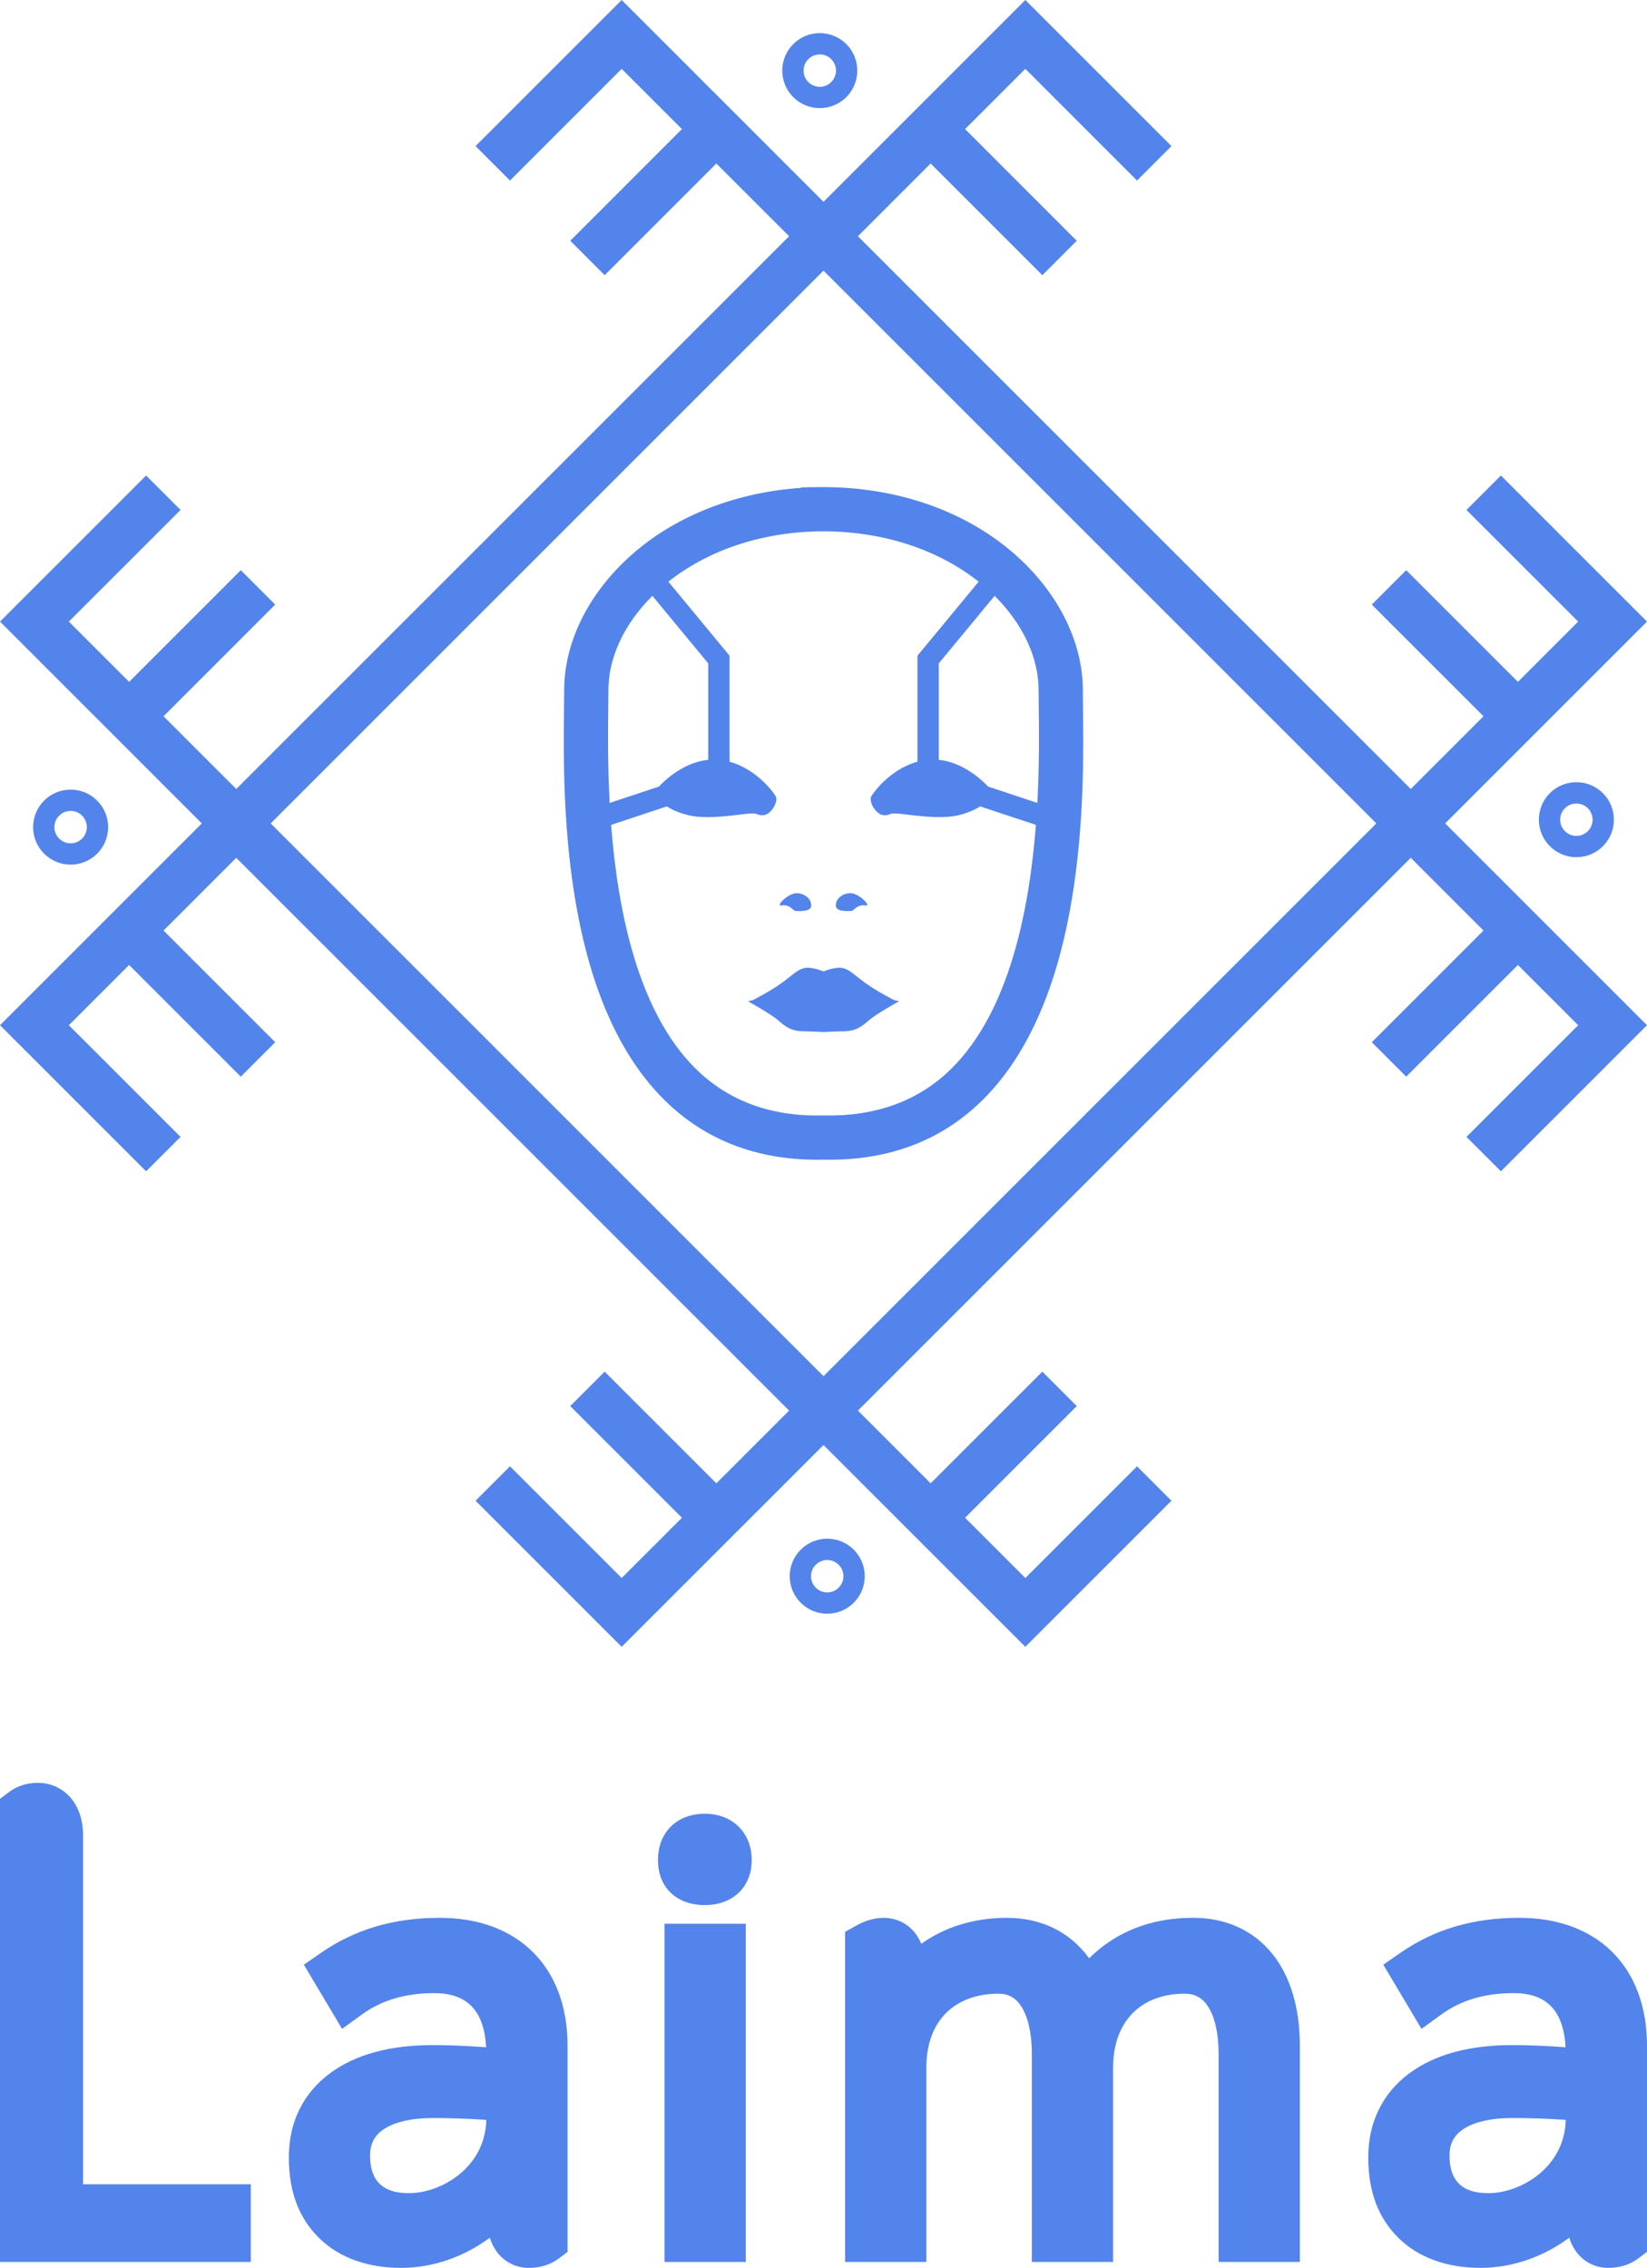 <?xml version="1.0" encoding="UTF-8"?>
<svg id="Camada_1" data-name="Camada 1" xmlns="http://www.w3.org/2000/svg" viewBox="0 0 1391.39 1916.13">
  <defs>
    <style>
      .cls-1 {
        fill: #5384eb;
      }
    </style>
  </defs>
  <path class="cls-1" d="m714.96,82.08c12.38-12.38,12.38-32.45,0-44.82s-32.45-12.38-44.82,0c-12.38,12.38-12.38,32.45,0,44.82,12.38,12.38,32.45,12.38,44.82,0Zm-32.09-32.09c5.35-5.35,14.01-5.35,19.36,0,5.35,5.35,5.35,14.01,0,19.36-5.35,5.35-14.01,5.35-19.36,0-5.35-5.35-5.35-14.01,0-19.36Z"/>
  <path class="cls-1" d="m1309.32,714.97c12.38,12.38,32.45,12.38,44.82,0,12.38-12.38,12.38-32.45,0-44.82-12.38-12.38-32.45-12.38-44.82,0-12.38,12.38-12.38,32.45,0,44.82Zm32.09-32.09c5.35,5.35,5.35,14.01,0,19.36-5.35,5.35-14.01,5.35-19.36,0-5.35-5.35-5.35-14.01,0-19.36,5.35-5.35,14.01-5.35,19.36,0Z"/>
  <path class="cls-1" d="m755.23,844.92c-1.66-.84-14.36-7.35-24.05-14.32h0c-2.7-1.94-4.98-3.75-7.01-5.35-6.18-4.89-10.27-8.13-16.39-7.55-5.87.53-10.29,2.29-12.08,3.1-1.78-.82-6.21-2.57-12.08-3.1-6.13-.57-10.21,2.67-16.39,7.56-2.03,1.6-4.31,3.41-7.01,5.35-9.7,6.97-22.4,13.48-24.06,14.32l-4.25,1.07,3.99,2.24c.16.09,16.11,9.06,21.69,14.01,5.67,5.02,10.77,8.88,20.37,9.06,8.63.16,17.55.65,17.84.66.09,0,9-.5,17.64-.66,9.59-.19,14.69-4.04,20.37-9.06,5.58-4.94,21.52-13.91,21.68-14.01l3.99-2.24-4.25-1.07Z"/>
  <path class="cls-1" d="m685.31,765.04c0,5.73-11.27,4.63-13.26,4.63-1.86,0-4.72-5.83-11.79-4.63-5.65.96,5.61-10.38,12.52-10.38s12.52,4.65,12.52,10.38Z"/>
  <path class="cls-1" d="m706.09,765.04c0,5.73,11.27,4.63,13.26,4.63,1.86,0,4.72-5.83,11.79-4.63,5.65.96-5.61-10.38-12.52-10.38-6.92,0-12.52,4.65-12.52,10.38Z"/>
  <path class="cls-1" d="m1391.39,525.19l-123.43-123.43-29.08,29.08,94.36,94.35-50.91,50.91-94.36-94.36-29.07,29.08,94.35,94.36-61.44,61.44-467.04-467.03,61.45-61.45,94.36,94.36,29.07-29.08-94.35-94.36,50.9-50.9,94.36,94.36,29.08-29.08L866.2,0l-170.51,170.51L525.19,0l-123.44,123.44,29.08,29.08,94.36-94.36,50.9,50.9-94.35,94.36,29.07,29.08,94.36-94.36,61.45,61.45-467.04,467.03-61.44-61.44,94.35-94.36-29.07-29.08-94.36,94.36-50.91-50.91,94.36-94.35-29.08-29.08L0,525.19l170.5,170.51L0,866.21l27.52,27.52,1.56,1.55,94.35,94.36,29.08-29.08-94.36-94.35,50.91-50.91,94.36,94.36,29.07-29.08-94.35-94.36,61.44-61.44,467.04,467.03-61.45,61.45-94.36-94.36-29.07,29.08,94.35,94.36-50.9,50.9-94.36-94.36-29.08,29.08,123.44,123.44,170.5-170.51,170.51,170.51,123.44-123.44-29.08-29.08-94.36,94.36-50.9-50.9,94.35-94.36-29.07-29.08-94.36,94.36-61.45-61.45,467.04-467.03,61.44,61.44-94.35,94.36,29.07,29.08,94.36-94.36,50.91,50.91-94.36,94.35,29.08,29.08,94.35-94.36,1.56-1.55,27.52-27.52-170.5-170.51,170.5-170.51Zm-695.7,637.54l-467.03-467.03,467.03-467.04,467.04,467.04-467.04,467.03Z"/>
  <path class="cls-1" d="m914.91,597.87l-6.61.07,6.61-.08v-1.03c-.07-5.18-.12-9.73-.12-13.57,0-41.94-21.87-84.63-59.99-117.11-41.13-35.03-97.45-54.42-158.49-54.59l-.95-.02-12.13.09-6.55.26v.32c-53.88,3.68-103.43,22.71-140.09,53.94-38.12,32.48-59.99,75.16-59.99,117.11,0,4.09-.06,8.99-.12,14.61-.87,73.2-2.91,244.63,84.78,331.49,33.83,33.51,77.28,50.5,129.15,50.5,1.69,0,3.39-.02,5.22-.06h.25c54.25,1.13,99.41-15.92,134.24-50.43,87.69-86.86,85.66-258.29,84.79-331.5Zm-401.06.43c.06-5.78.12-10.83.12-15.04,0-27.67,13.36-56.22,37.17-79.84l47.19,57.1v81.47c-20.57,2.04-36.36,16.9-41.71,22.6l-41.58,13.79c-1.76-32.61-1.42-61.11-1.19-80.08Zm289.97,304.52c-27.49,27.23-63.79,40.58-107.68,39.61h-1.14s-.42.01-.42.01c-43.5.96-79.51-12.38-107.01-39.62-48.97-48.5-65.76-134.14-71.3-205.88l47.01-15.59c4.24,2.62,10.46,5.61,18.79,7.54,4.39,1.01,9.54,1.5,15.74,1.5,9.67,0,19.94-1.25,27.5-2.17,3-.36,5.6-.68,7.41-.81,3.63-.29,5.7.07,6.63.32.47.26.99.47,1.58.65l.7.19s.38.1,1.07.18l.45.05c2.05.17,4-.34,5.52-1.44,4.48-2.69,8.1-9.85,6.97-13.8l-.06-.19c-.68-2.03-15.44-23.33-39.24-29.78v-89.56l-51.71-62.56c31.75-25.2,76.87-42.39,130.75-42.55h.59c53.91.16,99.02,17.36,130.79,42.55l-51.7,62.56v89.55c-23.81,6.46-38.57,27.76-39.25,29.79-1.31,3.91,2.35,11.25,6.9,13.99,1.5,1.09,3.39,1.6,5.34,1.45l.61-.05c.65-.08,1.1-.18,1.11-.19l1.29-.32.18-.14c.28-.12.54-.24.8-.38.93-.25,3.01-.61,6.67-.32,1.79.13,4.45.46,7.56.84,7.45.9,17.64,2.14,27.3,2.14,6.2,0,11.35-.49,15.75-1.5,8.34-1.93,14.55-4.92,18.79-7.54l47.02,15.59c-5.55,71.74-22.34,157.38-71.31,205.88Zm72.53-224.44l-41.58-13.79c-5.37-5.7-21.16-20.54-41.71-22.6v-81.47l47.19-57.09c23.8,23.62,37.17,52.16,37.17,79.83,0,4.05.05,8.89.12,14.39v.65c.23,18.97.57,47.47-1.19,80.08Z"/>
  <path class="cls-1" d="m82.07,676.43c-12.38-12.38-32.45-12.38-44.82,0s-12.38,32.45,0,44.82,32.45,12.38,44.82,0c12.38-12.38,12.38-32.45,0-44.82Zm-32.09,32.09c-5.35-5.35-5.35-14.01,0-19.36,5.35-5.35,14.01-5.35,19.36,0,5.35,5.35,5.35,14.01,0,19.36-5.35,5.35-14.01,5.35-19.36,0Z"/>
  <path class="cls-1" d="m676.43,1309.32c-12.38,12.38-12.38,32.45,0,44.82,12.38,12.38,32.45,12.38,44.82,0,12.38-12.38,12.38-32.45,0-44.82-12.38-12.38-32.45-12.38-44.82,0Zm32.09,32.09c-5.35,5.35-14.01,5.35-19.36,0-5.35-5.35-5.35-14.01,0-19.36,5.35-5.35,14.01-5.35,19.36,0,5.35,5.35,5.35,14.01,0,19.36Z"/>
  <path class="cls-1" d="m70.16,1550.92c0-30.66-19.75-44.63-38.09-44.63-9.32,0-17.55,2.63-24.47,7.82l-7.6,5.7v391.3h211.86v-65.64H70.16v-294.56Z"/>
  <path class="cls-1" d="m371.54,1620.36c-38.78,0-71.58,9.65-100.26,29.51l-14.58,10.1,32.27,54.22,16.84-12.21c16.7-12.1,36.72-17.99,61.21-17.99,27.7,0,42.03,14.98,43.65,45.73-16.68-1.23-31.58-1.83-45.16-1.83-36.18,0-65.34,7.99-86.67,23.76-22.79,16.85-34.84,41.44-34.84,71.12s8.9,51.76,25.73,68.27c16.74,16.42,40.65,25.09,69.14,25.09,26.76,0,53.28-9.38,74.91-25.49,1.41,4.5,3.42,8.52,6.02,12.01,6.48,8.69,16.11,13.48,27.1,13.48,9.51,0,18.15-2.7,24.97-7.82l7.6-5.7v-174.32c0-32.52-10.07-59.77-29.12-78.82-19.05-19.05-46.31-29.12-78.82-29.12Zm39.27,170.71c-.88,40.43-38.3,61.95-65.4,61.95-22.04,0-32.76-10.39-32.76-31.75,0-9.7,3.47-16.65,10.93-21.87,9.22-6.46,23.9-9.88,42.43-9.88,14.21,0,29.66.54,44.8,1.56Z"/>
  <path class="cls-1" d="m595.45,1532.42c-23.69,0-39.6,15.71-39.6,39.1s15.92,38.09,39.6,38.09,39.6-15.31,39.6-38.09-15.92-39.1-39.6-39.1Z"/>
  <rect class="cls-1" x="561.37" y="1625.38" width="68.65" height="285.73"/>
  <path class="cls-1" d="m1007.79,1620.36c-24.41,0-46.27,5.6-64.99,16.64-8.16,4.82-15.75,10.69-22.72,17.56-15.89-22.05-40.08-34.2-69.57-34.2-27.55,0-52.35,7.72-72.22,21.96-6.18-15.03-19.03-21.96-31.8-21.96-7.47,0-15.14,2.16-22.8,6.41l-9.77,5.43v278.91h68.65v-164.22c0-19.56,5.9-35.63,17.05-46.5,10.69-10.41,25.85-15.91,43.84-15.91,8.27,0,14.29,3.24,18.96,10.19,4.23,6.29,9.27,18.54,9.27,41.16v175.27h68.65v-164.22c0-38.49,23.14-62.4,60.39-62.4,8.53,0,14.71,3.26,19.44,10.24,4.24,6.26,9.3,18.48,9.3,41.1v175.27h68.65v-182.81c0-31.73-7.98-58.46-23.09-77.28-16.1-20.06-39.36-30.66-67.27-30.66Z"/>
  <path class="cls-1" d="m1362.27,1649.47c-19.05-19.05-46.31-29.12-78.82-29.12-38.78,0-71.58,9.65-100.26,29.51l-14.58,10.1,32.27,54.22,16.84-12.21c16.7-12.1,36.72-17.99,61.21-17.99,27.7,0,42.03,14.98,43.65,45.73-16.67-1.22-31.58-1.83-45.16-1.83-36.18,0-65.34,7.99-86.67,23.76-22.79,16.85-34.84,41.44-34.84,71.12s8.9,51.76,25.73,68.27c16.74,16.42,40.65,25.09,69.14,25.09,26.77,0,53.28-9.38,74.91-25.49,1.41,4.5,3.42,8.52,6.02,12.01,6.48,8.69,16.11,13.48,27.1,13.48,9.51,0,18.15-2.7,24.97-7.82l7.6-5.7v-174.32c0-32.52-10.07-59.77-29.12-78.82Zm-104.95,203.53c-22.04,0-32.76-10.39-32.76-31.75,0-9.7,3.47-16.65,10.93-21.87,9.22-6.46,23.9-9.88,42.43-9.88,14.21,0,29.66.54,44.8,1.56-.88,40.43-38.3,61.95-65.4,61.95Z"/>
</svg>